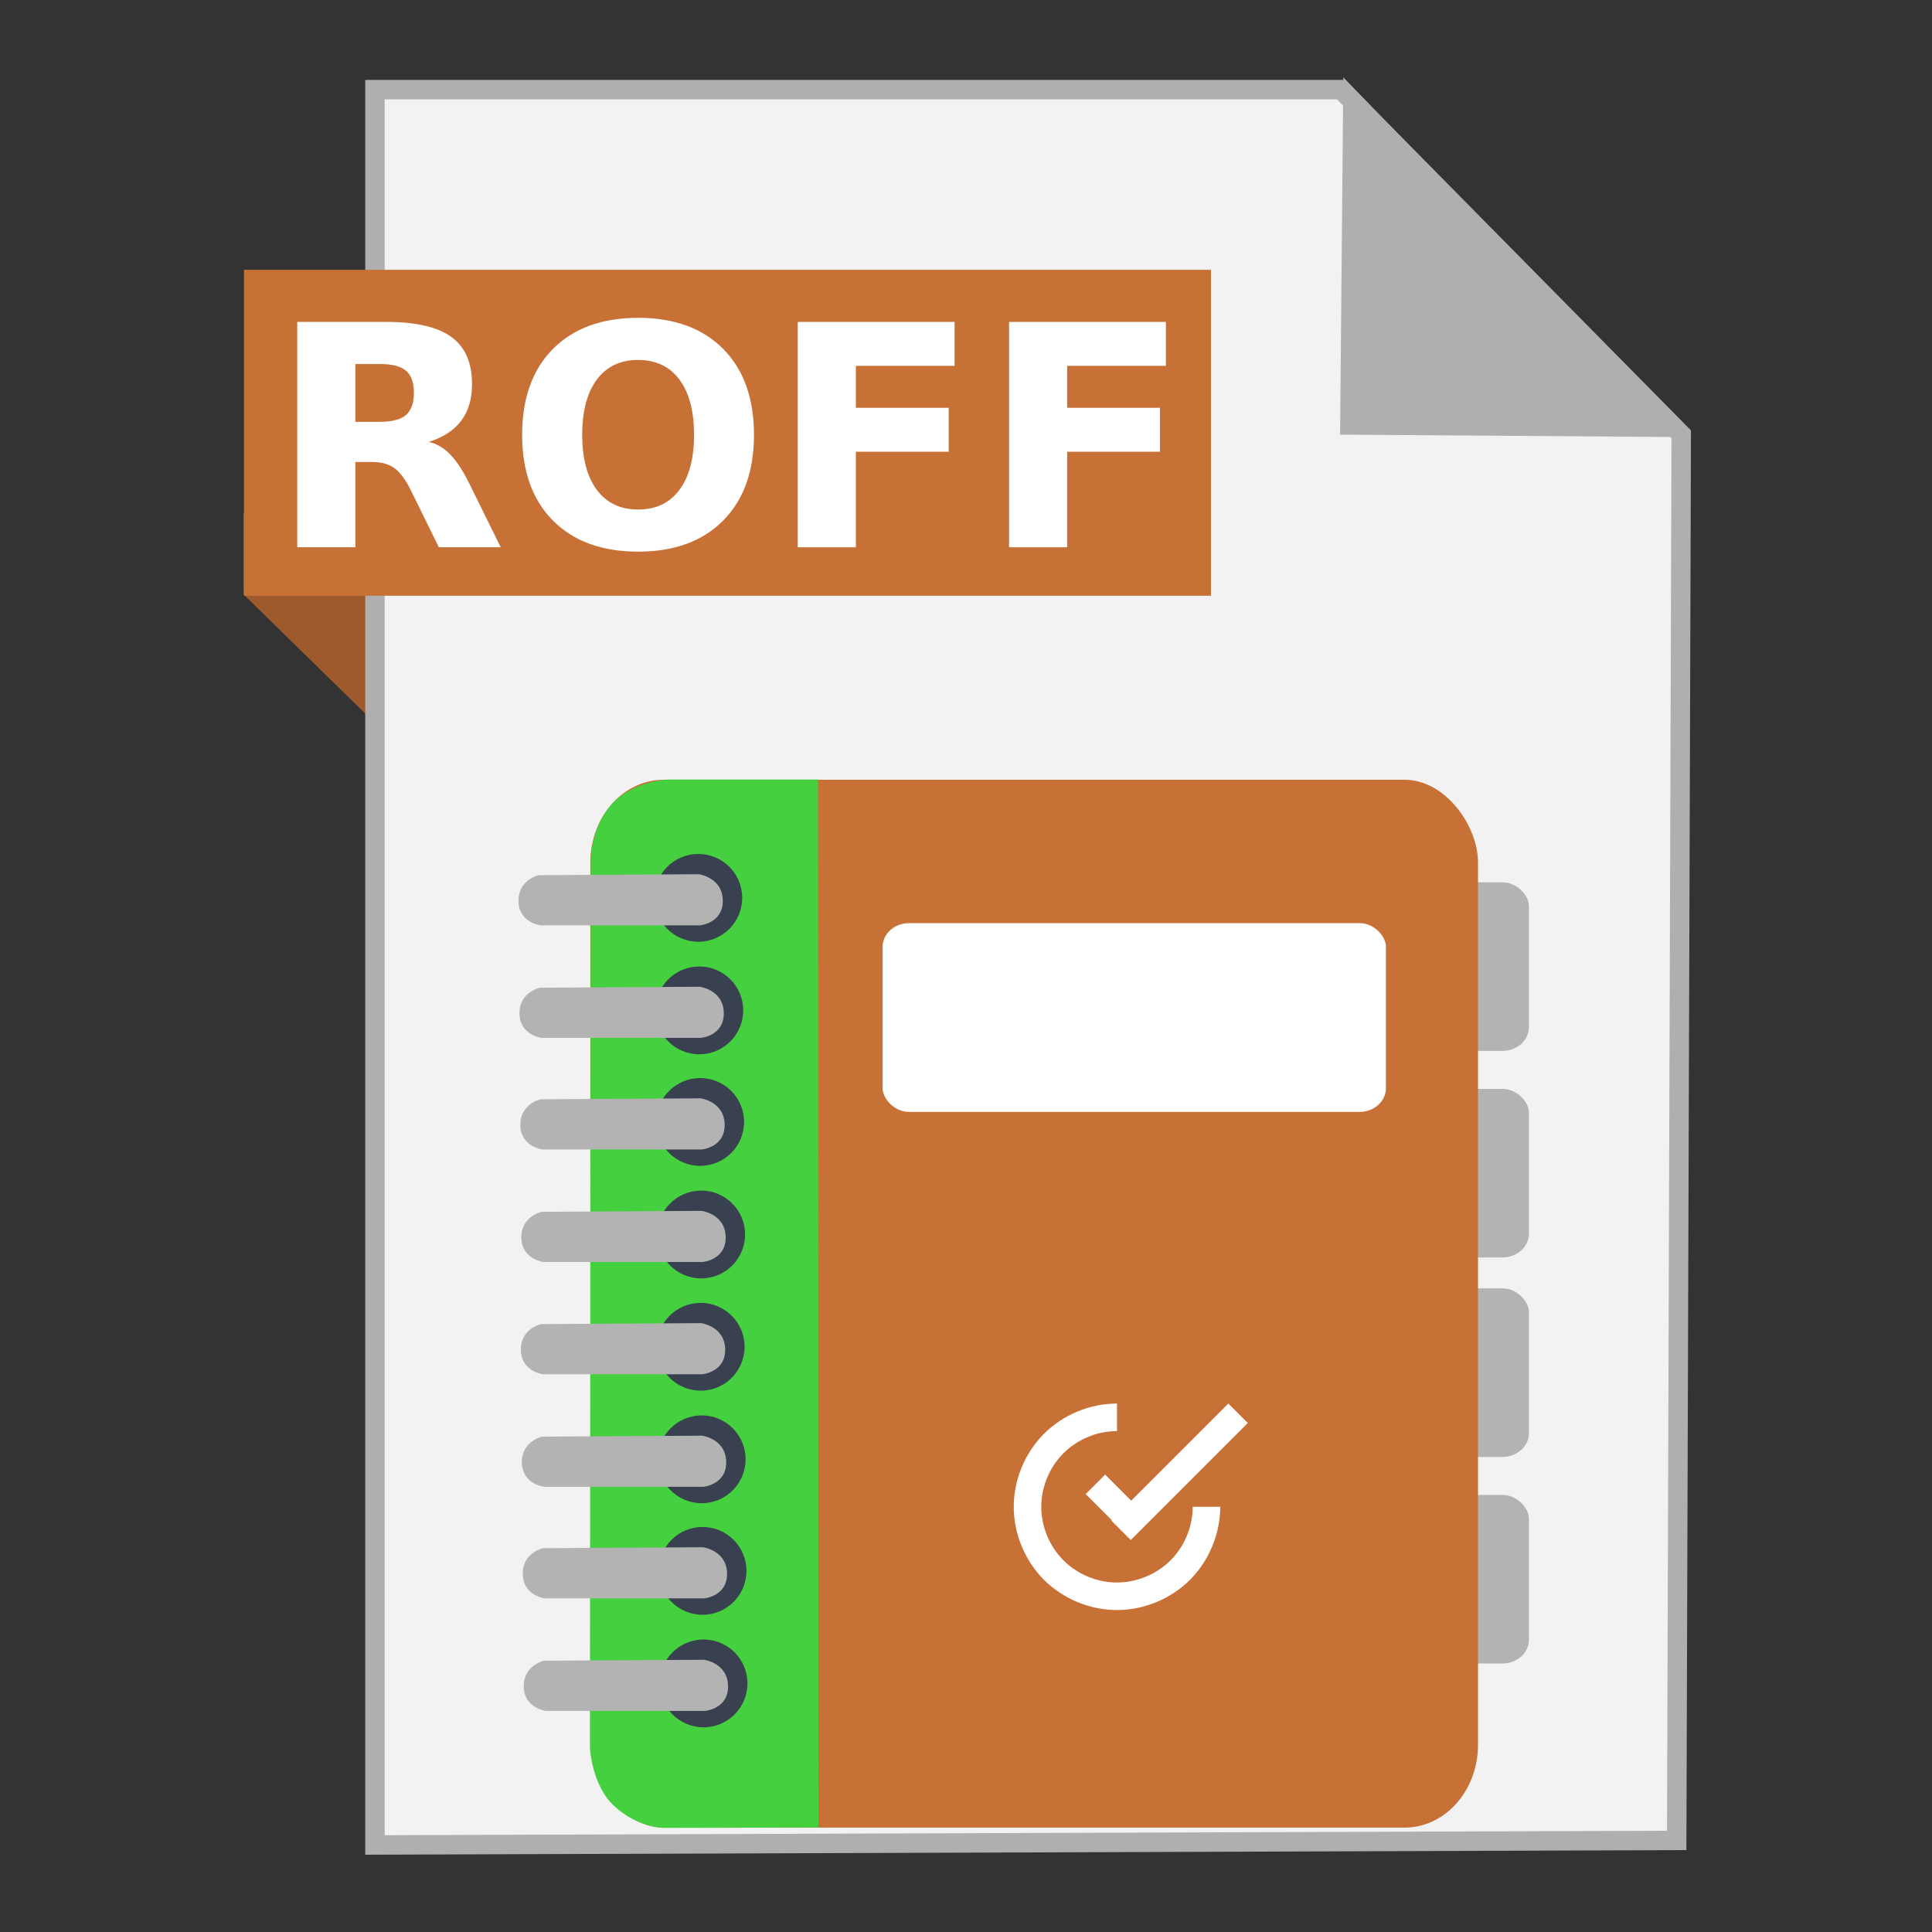 <?xml version="1.0" encoding="UTF-8" standalone="no"?>
<!-- Created with Inkscape (http://www.inkscape.org/) -->

<svg
   xmlns:dc="http://purl.org/dc/elements/1.1/"
   xmlns:cc="http://creativecommons.org/ns#"
   xmlns:rdf="http://www.w3.org/1999/02/22-rdf-syntax-ns#"
   xmlns:svg="http://www.w3.org/2000/svg"
   xmlns="http://www.w3.org/2000/svg"
   xmlns:sodipodi="http://sodipodi.sourceforge.net/DTD/sodipodi-0.dtd"
   xmlns:inkscape="http://www.inkscape.org/namespaces/inkscape"
   width="500"
   height="500"
   id="svg2"
   version="1.1"
   inkscape:version="0.91 r13725"
   sodipodi:docname="text-troff.svg">
  <rect width="100%" height="100%" fill="#333333" stroke="none"/>
  <defs
     id="defs4" />
  <sodipodi:namedview
     id="base"
     pagecolor="#ffffff"
     bordercolor="#666666"
     borderopacity="1.0"
     inkscape:pageopacity="0.0"
     inkscape:pageshadow="2"
     inkscape:zoom="0.60666664"
     inkscape:cx="538.58173"
     inkscape:cy="171.56527"
     inkscape:document-units="px"
     inkscape:current-layer="layer1"
     showgrid="false"
     inkscape:window-width="1366"
     inkscape:window-height="715"
     inkscape:window-x="0"
     inkscape:window-y="24"
     inkscape:window-maximized="1" />
  <g
     inkscape:label="Layer 1"
     inkscape:groupmode="layer"
     id="layer1"
     transform="translate(0,-552.362)">
    <g
       id="g3425">
      <path
         sodipodi:nodetypes="ccccc"
         inkscape:connector-curvature="0"
         id="path4230"
         d="M 63.039,706.212 116.261,758.311 114.601,685.269 63,685.024 Z"
         style="fill:#9e592c;fill-opacity:1;fill-rule:evenodd;stroke:none;stroke-width:1px;stroke-linecap:butt;stroke-linejoin:miter;stroke-opacity:1" />
      <path
         inkscape:connector-curvature="0"
         id="path3364"
         d="m 97.041,1029.836 336.888,-1.174 1.174,-363.887 -88.037,-89.211 -250.025,0 z"
         style="fill:#f2f2f2;fill-rule:evenodd;stroke:#afafaf;stroke-width:5.035;stroke-linecap:butt;stroke-linejoin:miter;stroke-miterlimit:4;stroke-dasharray:none;stroke-opacity:1" />
      <path
         sodipodi:nodetypes="cccc"
         inkscape:connector-curvature="0"
         id="path4166"
         d="m 431.519,662.931 -82.164,-0.587 0.758,-83.804 z"
         style="fill:#afafaf;fill-opacity:1;fill-rule:evenodd;stroke:#afafaf;stroke-width:5.035;stroke-linecap:butt;stroke-linejoin:miter;stroke-miterlimit:4;stroke-dasharray:none;stroke-opacity:1" />
      <rect
         y="622.187"
         x="63.14"
         height="84.351"
         width="250.261"
         id="rect4228"
         style="fill:#c87137;fill-opacity:1;stroke:none;stroke-width:5;stroke-miterlimit:4;stroke-dasharray:none;stroke-opacity:1" />
      <g
         id="g4270">
        <rect
           style="fill:#b3b3b3;fill-opacity:1;stroke:none"
           id="rect3025"
           width="20.936"
           height="43.617"
           x="374.748"
           y="780.713"
           rx="6.824"
           ry="6.153" />
        <rect
           style="fill:#b3b3b3;fill-opacity:1;stroke:none"
           id="rect3025-3"
           width="20.936"
           height="43.617"
           x="374.748"
           y="834.172"
           rx="6.824"
           ry="6.153" />
        <rect
           style="fill:#b3b3b3;fill-opacity:1;stroke:none"
           id="rect3025-6"
           width="20.936"
           height="43.617"
           x="374.748"
           y="885.793"
           rx="6.824"
           ry="6.153" />
        <rect
           style="fill:#b3b3b3;fill-opacity:1;stroke:none"
           id="rect3025-3-7"
           width="20.936"
           height="43.617"
           x="374.748"
           y="939.252"
           rx="6.824"
           ry="6.153" />
        <rect
           style="fill:#c87137;fill-opacity:1;stroke:none"
           id="rect3003"
           width="229.729"
           height="271.18"
           x="152.78"
           y="754.164"
           ry="21.443"
           rx="18.978" />
        <path
           style="fill:#45d03f;fill-opacity:1;stroke:none;stroke-width:1px;stroke-linecap:butt;stroke-linejoin:miter;stroke-opacity:1"
           d="m 211.799,1025.317 -40.403,0.103 c 0,0 -6.573,-0.214 -12.44,-5.654 -5.867,-5.441 -6.271,-15.01 -6.271,-15.01 l 0.206,-229.67 c 0,0 -0.106,-8.236 5.243,-14.393 5.349,-6.156 14.599,-6.58 14.599,-6.58 l 38.964,0 0,0 z"
           id="path3064"
           inkscape:connector-curvature="0"
           sodipodi:nodetypes="cczcczcccc" />
        <circle
           cy="784.725"
           cx="180.717"
           style="fill:#394050;fill-opacity:1;stroke:none"
           id="path3777"
           r="11.362" />
        <path
           style="fill:#b3b3b3;fill-opacity:1;stroke:none"
           d="m 139.925,791.842 41.201,0 c 0,0 6.059,-0.523 5.931,-6.492 -0.129,-5.969 -6.243,-6.742 -6.243,-6.742 l -41.389,0.25 c 0,0 -5.361,1.16 -5.244,6.742 0.117,5.582 5.743,6.243 5.743,6.243 z"
           id="path3779"
           inkscape:connector-curvature="0"
           sodipodi:nodetypes="cczcczc" />
        <circle
           cy="813.849"
           cx="180.979"
           style="fill:#394050;fill-opacity:1;stroke:none"
           id="path3777-3"
           r="11.362" />
        <path
           style="fill:#b3b3b3;fill-opacity:1;stroke:none"
           d="m 140.187,820.965 41.201,0 c 0,0 6.059,-0.523 5.931,-6.492 -0.129,-5.969 -6.243,-6.742 -6.243,-6.742 l -41.389,0.25 c 0,0 -5.361,1.16 -5.244,6.742 0.117,5.582 5.743,6.243 5.743,6.243 z"
           id="path3779-6"
           inkscape:connector-curvature="0"
           sodipodi:nodetypes="cczcczc" />
        <circle
           cy="842.723"
           cx="181.201"
           style="fill:#394050;fill-opacity:1;stroke:none"
           id="path3777-7"
           r="11.362" />
        <path
           style="fill:#b3b3b3;fill-opacity:1;stroke:none"
           d="m 140.41,849.839 41.201,0 c 0,0 6.059,-0.523 5.931,-6.492 -0.129,-5.969 -6.243,-6.742 -6.243,-6.742 l -41.389,0.25 c 0,0 -5.361,1.16 -5.244,6.742 0.117,5.582 5.743,6.243 5.743,6.243 z"
           id="path3779-5"
           inkscape:connector-curvature="0"
           sodipodi:nodetypes="cczcczc" />
        <circle
           cy="871.846"
           cx="181.463"
           style="fill:#394050;fill-opacity:1;stroke:none"
           id="path3777-3-3"
           r="11.362" />
        <path
           style="fill:#b3b3b3;fill-opacity:1;stroke:none"
           d="m 140.672,878.963 41.201,0 c 0,0 6.059,-0.523 5.931,-6.492 -0.129,-5.969 -6.243,-6.742 -6.243,-6.742 l -41.389,0.25 c 0,0 -5.361,1.16 -5.244,6.742 0.117,5.582 5.743,6.243 5.743,6.243 z"
           id="path3779-6-5"
           inkscape:connector-curvature="0"
           sodipodi:nodetypes="cczcczc" />
        <circle
           cy="900.905"
           cx="181.334"
           style="fill:#394050;fill-opacity:1;stroke:none"
           id="path3777-6"
           r="11.362" />
        <path
           style="fill:#b3b3b3;fill-opacity:1;stroke:none"
           d="m 140.543,908.021 41.201,0 c 0,0 6.059,-0.523 5.931,-6.492 -0.129,-5.969 -6.243,-6.742 -6.243,-6.742 l -41.389,0.25 c 0,0 -5.361,1.16 -5.244,6.742 0.117,5.582 5.743,6.243 5.743,6.243 z"
           id="path3779-2"
           inkscape:connector-curvature="0"
           sodipodi:nodetypes="cczcczc" />
        <circle
           cy="930.028"
           cx="181.596"
           style="fill:#394050;fill-opacity:1;stroke:none"
           id="path3777-3-9"
           r="11.362" />
        <path
           style="fill:#b3b3b3;fill-opacity:1;stroke:none"
           d="m 140.805,937.145 41.201,0 c 0,0 6.059,-0.523 5.931,-6.492 -0.129,-5.969 -6.243,-6.742 -6.243,-6.742 l -41.389,0.25 c 0,0 -5.361,1.16 -5.244,6.742 0.117,5.582 5.743,6.243 5.743,6.243 z"
           id="path3779-6-1"
           inkscape:connector-curvature="0"
           sodipodi:nodetypes="cczcczc" />
        <circle
           cy="958.902"
           cx="181.818"
           style="fill:#394050;fill-opacity:1;stroke:none"
           id="path3777-7-2"
           r="11.362" />
        <path
           style="fill:#b3b3b3;fill-opacity:1;stroke:none"
           d="m 141.027,966.019 41.201,0 c 0,0 6.059,-0.523 5.931,-6.492 -0.129,-5.969 -6.243,-6.742 -6.243,-6.742 l -41.389,0.25 c 0,0 -5.361,1.16 -5.244,6.742 0.117,5.582 5.743,6.243 5.743,6.243 z"
           id="path3779-5-7"
           inkscape:connector-curvature="0"
           sodipodi:nodetypes="cczcczc" />
        <circle
           cy="988.026"
           cx="182.08"
           style="fill:#394050;fill-opacity:1;stroke:none"
           id="path3777-3-3-0"
           r="11.362" />
        <path
           style="fill:#b3b3b3;fill-opacity:1;stroke:none"
           d="m 141.289,995.142 41.201,0 c 0,0 6.059,-0.523 5.931,-6.492 -0.129,-5.969 -6.243,-6.742 -6.243,-6.742 l -41.389,0.25 c 0,0 -5.361,1.16 -5.244,6.742 0.117,5.582 5.743,6.243 5.743,6.243 z"
           id="path3779-6-5-9"
           inkscape:connector-curvature="0"
           sodipodi:nodetypes="cczcczc" />
        <rect
           style="fill:#ffffff;fill-opacity:1;stroke:none"
           id="rect3008"
           width="130.27"
           height="48.851"
           x="228.416"
           y="791.267"
           rx="6.824"
           ry="6.153" />
        <g
           id="g4281"
           transform="matrix(2.969,0,0,2.969,-313.739,-1176.989)"
           style="fill:#ffffff;fill-opacity:1">
          <rect
             transform="matrix(0.707,-0.707,0.707,0.707,0,0)"
             y="645.692"
             x="-362.373"
             height="5.237"
             width="2.4"
             id="rect3284"
             style="fill:#ffffff;fill-opacity:1;fill-rule:evenodd;stroke:none" />
          <g
             id="g4277"
             style="fill:#ffffff;fill-opacity:1">
            <path
               inkscape:connector-curvature="0"
               style="fill:#ffffff;fill-opacity:1;fill-rule:evenodd;stroke:none"
               d="m 203.033,704.813 c -2.356,1.4e-4 -4.697,0.971 -6.362,2.637 -1.665,1.666 -2.634,4.007 -2.634,6.363 0,2.356 0.969,4.697 2.634,6.363 1.665,1.666 4.006,2.637 6.362,2.637 2.356,1.4e-4 4.699,-0.969 6.366,-2.636 1.667,-1.666 2.638,-4.008 2.638,-6.364 l -2.4,0 c 0,1.728 -0.712,3.446 -1.935,4.668 -1.223,1.222 -2.941,1.933 -4.669,1.932 -1.728,-10e-5 -3.444,-0.712 -4.665,-1.934 -1.221,-1.222 -1.931,-2.939 -1.931,-4.666 0,-1.728 0.71,-3.445 1.931,-4.666 1.221,-1.222 2.937,-1.933 4.665,-1.934 0.001,0 0.002,0 0.004,0 l 0,-2.4 c -0.001,0 -0.002,0 -0.004,0 z"
               id="path3304" />
            <path
               inkscape:connector-curvature="0"
               style="fill:#ffffff;fill-opacity:1;fill-rule:evenodd;stroke:none"
               d="m 212.74,704.813 -10.2,10.2 1.697,1.697 10.2,-10.2 -1.697,-1.697 z"
               id="path4149" />
          </g>
        </g>
      </g>
      <g
         id="flowRoot3408"
         style="font-style:normal;font-weight:normal;font-size:40px;line-height:125%;font-family:sans-serif;letter-spacing:0px;word-spacing:0px;fill:#ffffff;fill-opacity:1;stroke:none;stroke-width:1px;stroke-linecap:butt;stroke-linejoin:miter;stroke-opacity:1"
         transform="translate(-26.022,541.175)">
        <path
           inkscape:connector-curvature="0"
           id="path3417"
           style="font-style:normal;font-variant:normal;font-weight:bold;font-stretch:normal;font-size:80px;font-family:sans-serif;-inkscape-font-specification:'sans-serif Bold';fill:#ffffff"
           d="m 124.314,120.355 q 4.727,0 6.758,-1.758 2.07,-1.758 2.07,-5.781 0,-3.984 -2.07,-5.703 -2.031,-1.719 -6.758,-1.719 l -6.328,0 0,14.961 6.328,0 z m -6.328,10.391 0,22.07 -15.039,0 0,-58.32 22.969,0 q 11.523,0 16.875,3.867 5.391,3.867 5.391,12.227 0,5.781 -2.812,9.492 -2.773,3.711 -8.398,5.469 3.086,0.703 5.508,3.203 2.461,2.461 4.961,7.5 l 8.164,16.562 -16.016,0 -7.109,-14.492 q -2.148,-4.375 -4.375,-5.977 -2.188,-1.602 -5.859,-1.602 l -4.258,0 z" />
        <path
           inkscape:connector-curvature="0"
           id="path3419"
           style="font-style:normal;font-variant:normal;font-weight:bold;font-stretch:normal;font-size:80px;font-family:sans-serif;-inkscape-font-specification:'sans-serif Bold';fill:#ffffff"
           d="m 191.15,104.34 q -6.875,0 -10.664,5.078 -3.789,5.078 -3.789,14.297 0,9.18 3.789,14.258 3.789,5.078 10.664,5.078 6.914,0 10.703,-5.078 3.789,-5.078 3.789,-14.258 0,-9.219 -3.789,-14.297 -3.789,-5.078 -10.703,-5.078 z m 0,-10.898 q 14.062,0 22.031,8.047 7.969,8.047 7.969,22.227 0,14.141 -7.969,22.188 -7.969,8.047 -22.031,8.047 -14.023,0 -22.031,-8.047 -7.969,-8.047 -7.969,-22.188 0,-14.18 7.969,-22.227 8.008,-8.047 22.031,-8.047 z" />
        <path
           inkscape:connector-curvature="0"
           id="path3421"
           style="font-style:normal;font-variant:normal;font-weight:bold;font-stretch:normal;font-size:80px;font-family:sans-serif;-inkscape-font-specification:'sans-serif Bold';fill:#ffffff"
           d="m 232.479,94.496 40.586,0 0,11.367 -25.547,0 0,10.859 24.023,0 0,11.367 -24.023,0 0,24.727 -15.039,0 0,-58.32 z" />
        <path
           inkscape:connector-curvature="0"
           id="path3423"
           style="font-style:normal;font-variant:normal;font-weight:bold;font-stretch:normal;font-size:80px;font-family:sans-serif;-inkscape-font-specification:'sans-serif Bold';fill:#ffffff"
           d="m 287.166,94.496 40.586,0 0,11.367 -25.547,0 0,10.859 24.023,0 0,11.367 -24.023,0 0,24.727 -15.039,0 0,-58.32 z" />
      </g>
    </g>
  </g>
</svg>
